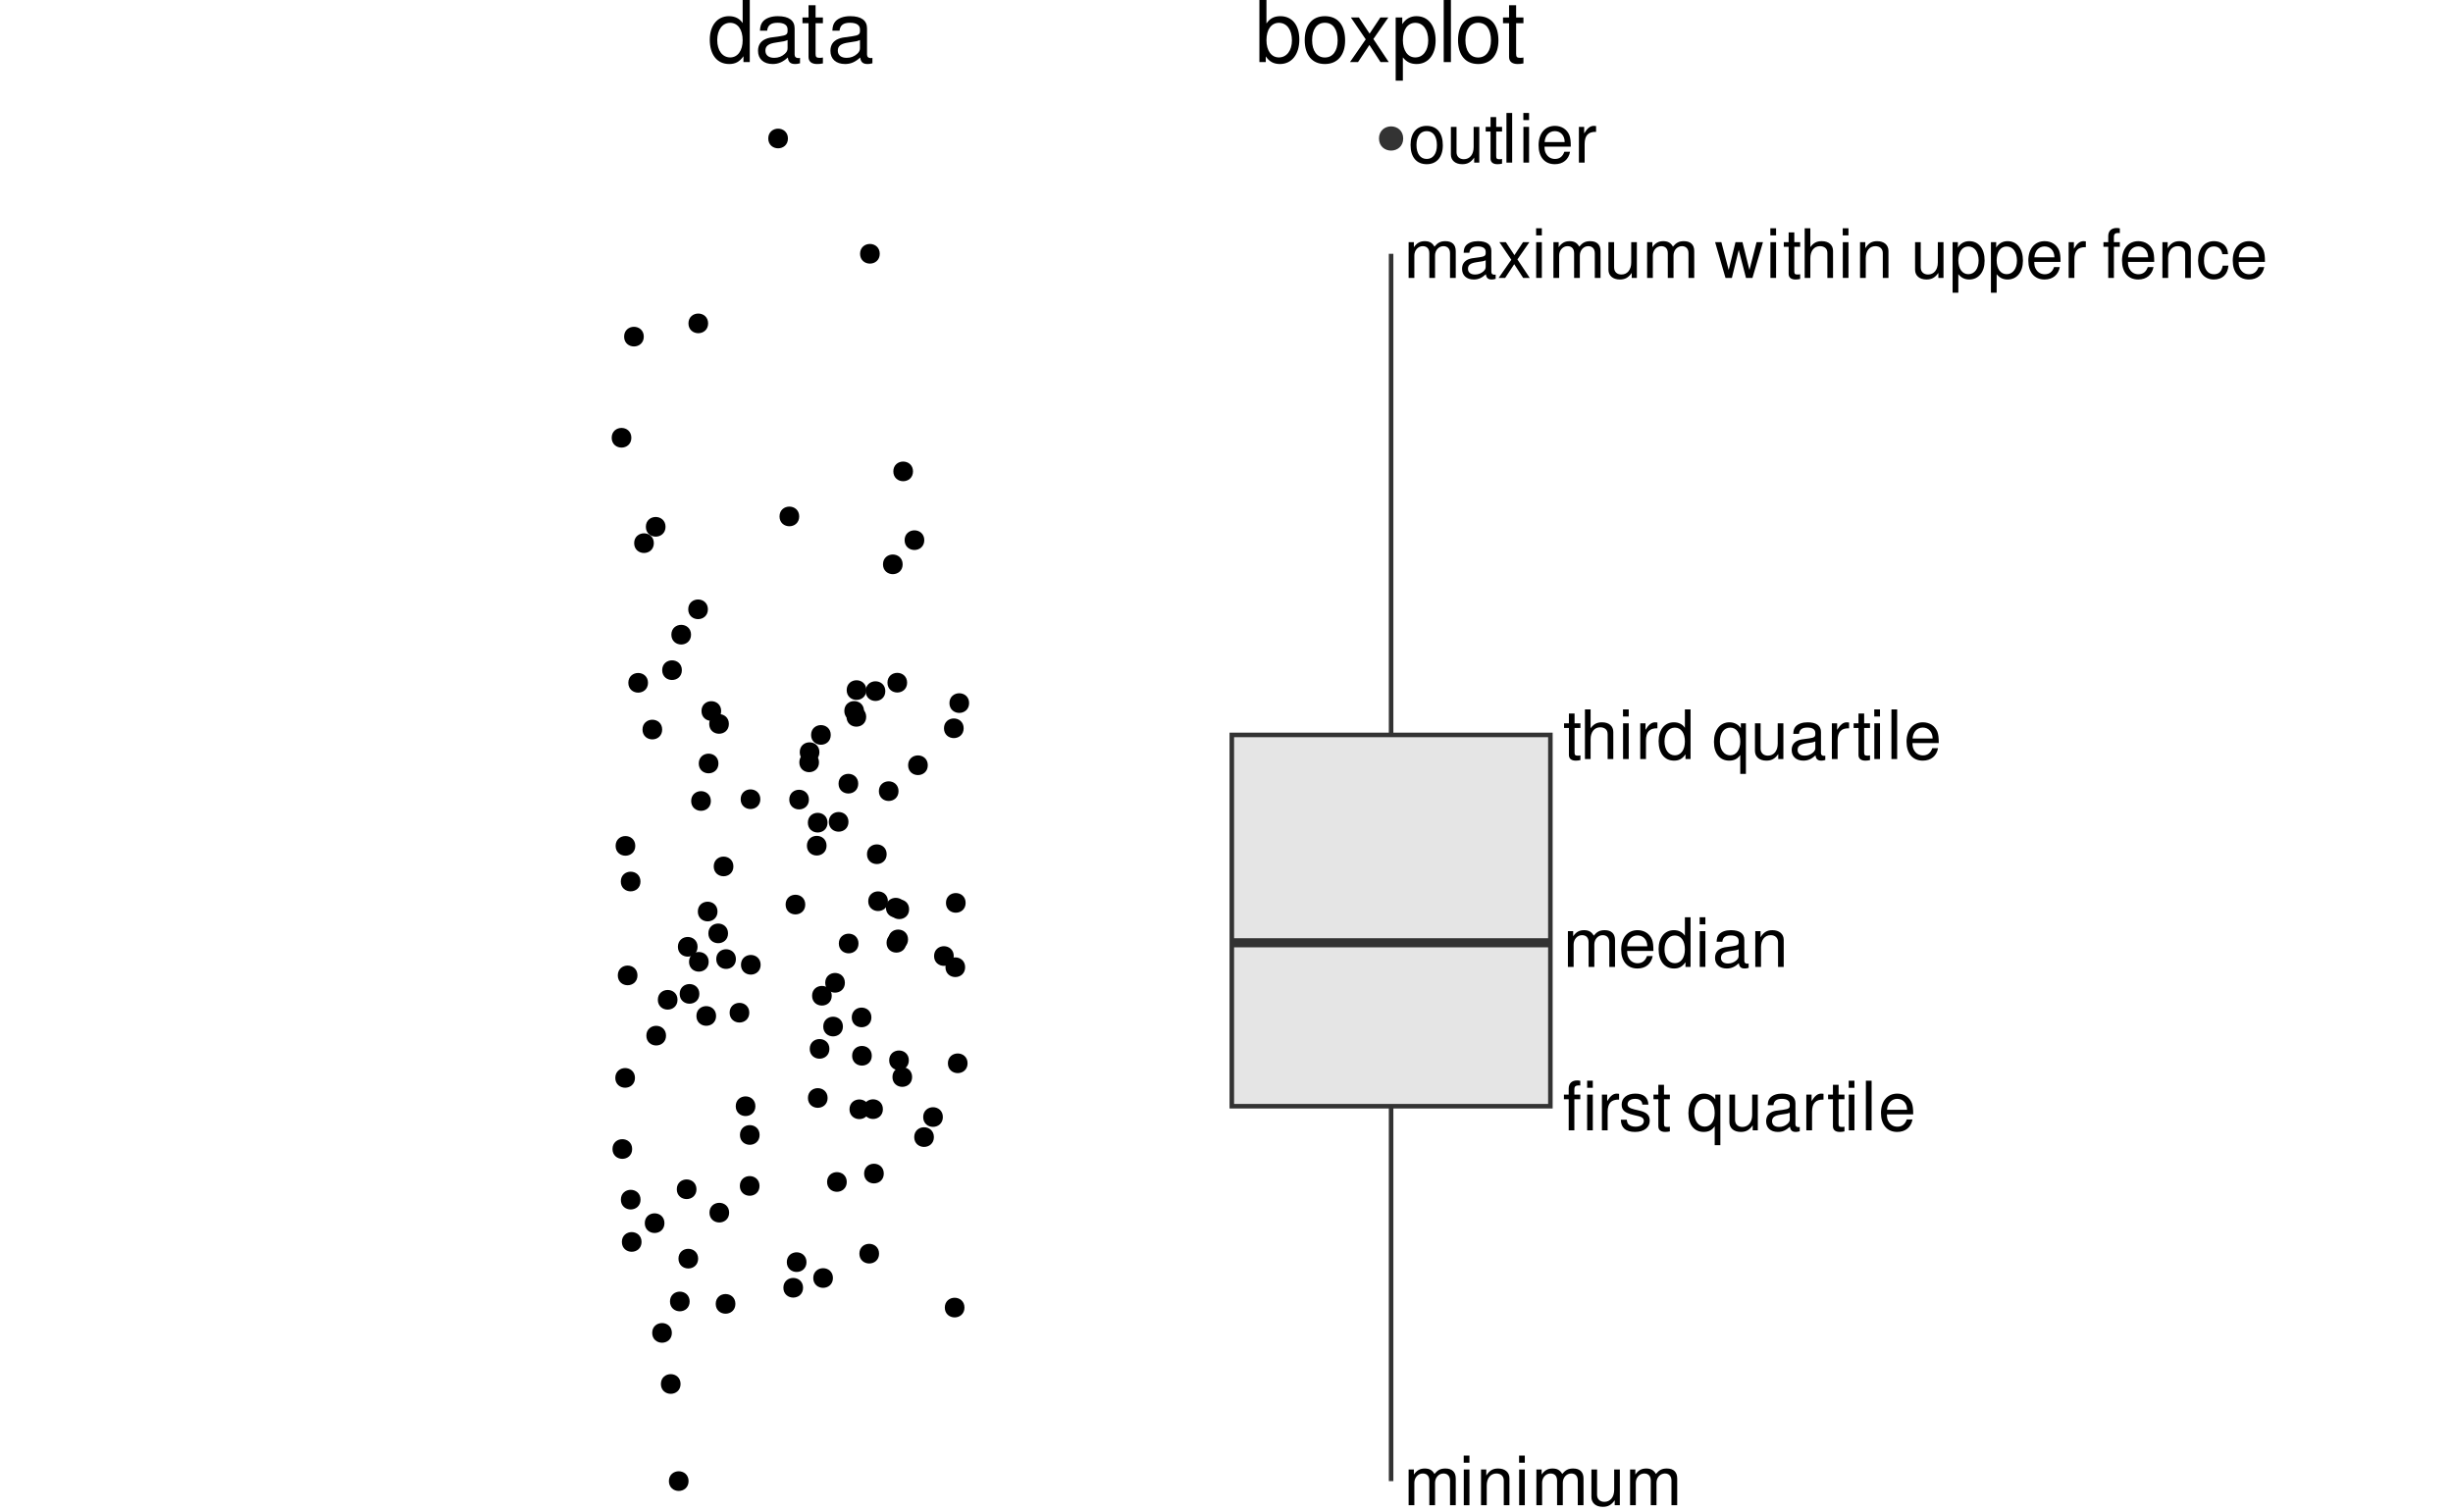 <?xml version="1.0" encoding="UTF-8"?>
<svg xmlns="http://www.w3.org/2000/svg" xmlns:xlink="http://www.w3.org/1999/xlink" width="576" height="355" viewBox="0 0 576 355">
<defs>
<g>
<g id="glyph-0-0">
<path d="M 9.906 -14.578 L 8.234 -14.578 L 8.234 -9.156 C 7.547 -10.219 6.422 -10.781 5.016 -10.781 C 2.297 -10.781 0.516 -8.594 0.516 -5.266 C 0.516 -1.719 2.234 0.453 5.078 0.453 C 6.516 0.453 7.516 -0.078 8.422 -1.375 L 8.422 0 L 9.906 0 Z M 5.297 -9.219 C 7.094 -9.219 8.234 -7.641 8.234 -5.125 C 8.234 -2.703 7.078 -1.094 5.312 -1.094 C 3.484 -1.094 2.266 -2.719 2.266 -5.156 C 2.266 -7.594 3.484 -9.219 5.297 -9.219 Z M 5.297 -9.219 "/>
</g>
<g id="glyph-0-1">
<path d="M 10.703 -0.984 C 10.516 -0.938 10.438 -0.938 10.344 -0.938 C 9.766 -0.938 9.438 -1.234 9.438 -1.766 L 9.438 -7.922 C 9.438 -9.781 8.078 -10.781 5.5 -10.781 C 3.953 -10.781 2.734 -10.344 2.016 -9.562 C 1.547 -9.016 1.344 -8.422 1.297 -7.375 L 2.984 -7.375 C 3.125 -8.656 3.875 -9.234 5.438 -9.234 C 6.953 -9.234 7.781 -8.688 7.781 -7.688 L 7.781 -7.234 C 7.766 -6.516 7.406 -6.266 6.047 -6.078 C 3.688 -5.781 3.312 -5.703 2.688 -5.438 C 1.453 -4.922 0.844 -4 0.844 -2.641 C 0.844 -0.734 2.156 0.453 4.281 0.453 C 5.594 0.453 6.656 0 7.844 -1.078 C 7.953 0 8.484 0.453 9.562 0.453 C 9.922 0.453 10.141 0.422 10.703 0.281 Z M 7.781 -3.297 C 7.781 -2.734 7.625 -2.406 7.125 -1.938 C 6.438 -1.312 5.625 -1 4.641 -1 C 3.344 -1 2.578 -1.625 2.578 -2.688 C 2.578 -3.781 3.297 -4.344 5.094 -4.594 C 6.875 -4.844 7.219 -4.922 7.781 -5.188 Z M 7.781 -3.297 "/>
</g>
<g id="glyph-0-2">
<path d="M 5.078 -10.484 L 3.359 -10.484 L 3.359 -13.359 L 1.703 -13.359 L 1.703 -10.484 L 0.281 -10.484 L 0.281 -9.125 L 1.703 -9.125 L 1.703 -1.203 C 1.703 -0.125 2.422 0.453 3.719 0.453 C 4.156 0.453 4.516 0.422 5.078 0.312 L 5.078 -1.078 C 4.844 -1.016 4.625 -1 4.281 -1 C 3.562 -1 3.359 -1.203 3.359 -1.938 L 3.359 -9.125 L 5.078 -9.125 Z M 5.078 -10.484 "/>
</g>
<g id="glyph-0-3">
<path d="M 1.078 -14.578 L 1.078 0 L 2.578 0 L 2.578 -1.344 C 3.375 -0.125 4.438 0.453 5.906 0.453 C 8.656 0.453 10.453 -1.797 10.453 -5.281 C 10.453 -8.688 8.766 -10.781 5.984 -10.781 C 4.547 -10.781 3.516 -10.234 2.734 -9.062 L 2.734 -14.578 Z M 5.656 -9.219 C 7.516 -9.219 8.719 -7.594 8.719 -5.094 C 8.719 -2.719 7.484 -1.094 5.656 -1.094 C 3.875 -1.094 2.734 -2.703 2.734 -5.156 C 2.734 -7.625 3.875 -9.219 5.656 -9.219 Z M 5.656 -9.219 "/>
</g>
<g id="glyph-0-4">
<path d="M 5.438 -10.781 C 2.484 -10.781 0.719 -8.688 0.719 -5.156 C 0.719 -1.625 2.484 0.453 5.453 0.453 C 8.422 0.453 10.203 -1.641 10.203 -5.078 C 10.203 -8.719 8.484 -10.781 5.438 -10.781 Z M 5.453 -9.234 C 7.344 -9.234 8.453 -7.703 8.453 -5.094 C 8.453 -2.625 7.297 -1.078 5.453 -1.078 C 3.594 -1.078 2.453 -2.625 2.453 -5.156 C 2.453 -7.703 3.594 -9.234 5.453 -9.234 Z M 5.453 -9.234 "/>
</g>
<g id="glyph-0-5">
<path d="M 5.844 -5.422 L 9.359 -10.484 L 7.484 -10.484 L 4.953 -6.688 L 2.438 -10.484 L 0.547 -10.484 L 4.047 -5.344 L 0.344 0 L 2.234 0 L 4.906 -4.016 L 7.516 0 L 9.453 0 Z M 5.844 -5.422 "/>
</g>
<g id="glyph-0-6">
<path d="M 1.078 4.359 L 2.766 4.359 L 2.766 -1.094 C 3.641 -0.016 4.625 0.453 5.984 0.453 C 8.703 0.453 10.453 -1.719 10.453 -5.062 C 10.453 -8.578 8.734 -10.781 5.953 -10.781 C 4.547 -10.781 3.406 -10.141 2.625 -8.906 L 2.625 -10.484 L 1.078 -10.484 Z M 5.688 -9.219 C 7.516 -9.219 8.719 -7.594 8.719 -5.094 C 8.719 -2.719 7.5 -1.094 5.688 -1.094 C 3.906 -1.094 2.766 -2.703 2.766 -5.156 C 2.766 -7.625 3.906 -9.219 5.688 -9.219 Z M 5.688 -9.219 "/>
</g>
<g id="glyph-0-7">
<path d="M 3.047 -14.578 L 1.359 -14.578 L 1.359 0 L 3.047 0 Z M 3.047 -14.578 "/>
</g>
<g id="glyph-1-0">
<path d="M 1.125 -8.391 L 1.125 0 L 2.469 0 L 2.469 -5.266 C 2.469 -6.484 3.344 -7.453 4.438 -7.453 C 5.422 -7.453 5.984 -6.844 5.984 -5.781 L 5.984 0 L 7.328 0 L 7.328 -5.266 C 7.328 -6.484 8.203 -7.453 9.297 -7.453 C 10.266 -7.453 10.844 -6.828 10.844 -5.781 L 10.844 0 L 12.188 0 L 12.188 -6.281 C 12.188 -7.797 11.328 -8.625 9.766 -8.625 C 8.641 -8.625 7.969 -8.281 7.188 -7.344 C 6.688 -8.234 6.016 -8.625 4.922 -8.625 C 3.812 -8.625 3.062 -8.203 2.359 -7.203 L 2.359 -8.391 Z M 1.125 -8.391 "/>
</g>
<g id="glyph-1-1">
<path d="M 2.406 -8.391 L 1.078 -8.391 L 1.078 0 L 2.406 0 Z M 2.406 -11.656 L 1.062 -11.656 L 1.062 -9.984 L 2.406 -9.984 Z M 2.406 -11.656 "/>
</g>
<g id="glyph-1-2">
<path d="M 1.125 -8.391 L 1.125 0 L 2.469 0 L 2.469 -4.625 C 2.469 -6.344 3.359 -7.453 4.734 -7.453 C 5.797 -7.453 6.469 -6.812 6.469 -5.812 L 6.469 0 L 7.797 0 L 7.797 -6.344 C 7.797 -7.734 6.75 -8.625 5.141 -8.625 C 3.891 -8.625 3.094 -8.141 2.359 -6.969 L 2.359 -8.391 Z M 1.125 -8.391 "/>
</g>
<g id="glyph-1-3">
<path d="M 7.719 0 L 7.719 -8.391 L 6.391 -8.391 L 6.391 -3.625 C 6.391 -1.922 5.484 -0.797 4.094 -0.797 C 3.047 -0.797 2.375 -1.438 2.375 -2.453 L 2.375 -8.391 L 1.047 -8.391 L 1.047 -1.922 C 1.047 -0.531 2.078 0.375 3.719 0.375 C 4.938 0.375 5.734 -0.062 6.516 -1.172 L 6.516 0 Z M 7.719 0 "/>
</g>
<g id="glyph-1-4">
<path d="M 4.031 -8.391 L 2.641 -8.391 L 2.641 -9.703 C 2.641 -10.25 2.938 -10.547 3.562 -10.547 C 3.688 -10.547 3.734 -10.547 4.031 -10.531 L 4.031 -11.625 C 3.734 -11.703 3.547 -11.719 3.281 -11.719 C 2.047 -11.719 1.312 -11.016 1.312 -9.812 L 1.312 -8.391 L 0.188 -8.391 L 0.188 -7.297 L 1.312 -7.297 L 1.312 0 L 2.641 0 L 2.641 -7.297 L 4.031 -7.297 Z M 6.969 -8.391 L 5.641 -8.391 L 5.641 0 L 6.969 0 Z M 6.969 -11.656 L 5.641 -11.656 L 5.641 -9.984 L 6.969 -9.984 Z M 6.969 -11.656 "/>
</g>
<g id="glyph-1-5">
<path d="M 1.109 -8.391 L 1.109 0 L 2.453 0 L 2.453 -4.359 C 2.469 -6.375 3.297 -7.266 5.141 -7.219 L 5.141 -8.578 C 4.906 -8.609 4.781 -8.625 4.625 -8.625 C 3.766 -8.625 3.109 -8.109 2.344 -6.859 L 2.344 -8.391 Z M 1.109 -8.391 "/>
</g>
<g id="glyph-1-6">
<path d="M 7.016 -6.047 C 6.984 -7.703 5.906 -8.625 3.969 -8.625 C 2.016 -8.625 0.75 -7.609 0.75 -6.062 C 0.75 -4.75 1.422 -4.125 3.406 -3.641 L 4.656 -3.344 C 5.578 -3.125 5.953 -2.781 5.953 -2.188 C 5.953 -1.391 5.172 -0.859 4 -0.859 C 3.281 -0.859 2.672 -1.078 2.344 -1.422 C 2.125 -1.656 2.031 -1.906 1.953 -2.5 L 0.547 -2.5 C 0.609 -0.562 1.703 0.375 3.891 0.375 C 6 0.375 7.344 -0.672 7.344 -2.281 C 7.344 -3.531 6.641 -4.219 4.969 -4.625 L 3.703 -4.922 C 2.609 -5.188 2.141 -5.531 2.141 -6.125 C 2.141 -6.906 2.828 -7.391 3.922 -7.391 C 4.984 -7.391 5.562 -6.922 5.594 -6.047 Z M 7.016 -6.047 "/>
</g>
<g id="glyph-1-7">
<path d="M 4.062 -8.391 L 2.688 -8.391 L 2.688 -10.688 L 1.359 -10.688 L 1.359 -8.391 L 0.219 -8.391 L 0.219 -7.297 L 1.359 -7.297 L 1.359 -0.953 C 1.359 -0.094 1.938 0.375 2.969 0.375 C 3.328 0.375 3.609 0.344 4.062 0.25 L 4.062 -0.859 C 3.875 -0.812 3.703 -0.797 3.422 -0.797 C 2.844 -0.797 2.688 -0.953 2.688 -1.547 L 2.688 -7.297 L 4.062 -7.297 Z M 4.062 -8.391 "/>
</g>
<g id="glyph-1-8">
</g>
<g id="glyph-1-9">
<path d="M 7.922 3.484 L 7.922 -8.391 L 6.734 -8.391 L 6.734 -7.266 C 6.109 -8.141 5.172 -8.625 4.062 -8.625 C 1.859 -8.625 0.422 -6.812 0.422 -4.031 C 0.422 -1.312 1.781 0.375 4 0.375 C 5.172 0.375 5.969 -0.047 6.594 -0.953 L 6.594 3.484 Z M 4.25 -7.375 C 5.688 -7.375 6.594 -6.109 6.594 -4.078 C 6.594 -2.156 5.656 -0.875 4.25 -0.875 C 2.781 -0.875 1.812 -2.172 1.812 -4.125 C 1.812 -6.078 2.781 -7.375 4.25 -7.375 Z M 4.25 -7.375 "/>
</g>
<g id="glyph-1-10">
<path d="M 8.562 -0.781 C 8.422 -0.75 8.359 -0.75 8.266 -0.75 C 7.812 -0.75 7.547 -0.984 7.547 -1.406 L 7.547 -6.344 C 7.547 -7.828 6.469 -8.625 4.406 -8.625 C 3.172 -8.625 2.188 -8.266 1.609 -7.641 C 1.234 -7.219 1.078 -6.734 1.047 -5.906 L 2.391 -5.906 C 2.5 -6.922 3.109 -7.391 4.359 -7.391 C 5.562 -7.391 6.219 -6.938 6.219 -6.141 L 6.219 -5.797 C 6.203 -5.219 5.922 -5.016 4.828 -4.859 C 2.938 -4.625 2.656 -4.562 2.141 -4.359 C 1.172 -3.938 0.672 -3.203 0.672 -2.109 C 0.672 -0.594 1.734 0.375 3.422 0.375 C 4.484 0.375 5.328 0 6.266 -0.859 C 6.375 0 6.781 0.375 7.641 0.375 C 7.938 0.375 8.109 0.344 8.562 0.219 Z M 6.219 -2.641 C 6.219 -2.188 6.094 -1.922 5.703 -1.547 C 5.156 -1.062 4.5 -0.797 3.719 -0.797 C 2.672 -0.797 2.062 -1.297 2.062 -2.141 C 2.062 -3.031 2.641 -3.469 4.078 -3.688 C 5.5 -3.875 5.781 -3.938 6.219 -4.141 Z M 6.219 -2.641 "/>
</g>
<g id="glyph-1-11">
<path d="M 2.438 -11.656 L 1.094 -11.656 L 1.094 0 L 2.438 0 Z M 2.438 -11.656 "/>
</g>
<g id="glyph-1-12">
<path d="M 8.203 -3.75 C 8.203 -5.031 8.109 -5.797 7.875 -6.422 C 7.328 -7.797 6.047 -8.625 4.484 -8.625 C 2.141 -8.625 0.641 -6.844 0.641 -4.078 C 0.641 -1.312 2.078 0.375 4.453 0.375 C 6.375 0.375 7.703 -0.719 8.031 -2.547 L 6.688 -2.547 C 6.312 -1.438 5.562 -0.859 4.5 -0.859 C 3.641 -0.859 2.922 -1.25 2.484 -1.953 C 2.156 -2.438 2.047 -2.906 2.031 -3.75 Z M 2.062 -4.828 C 2.172 -6.391 3.125 -7.391 4.469 -7.391 C 5.828 -7.391 6.766 -6.344 6.766 -4.828 Z M 2.062 -4.828 "/>
</g>
<g id="glyph-1-13">
<path d="M 7.922 -11.656 L 6.594 -11.656 L 6.594 -7.328 C 6.031 -8.172 5.141 -8.625 4.016 -8.625 C 1.844 -8.625 0.422 -6.875 0.422 -4.203 C 0.422 -1.375 1.797 0.375 4.062 0.375 C 5.219 0.375 6.016 -0.062 6.734 -1.109 L 6.734 0 L 7.922 0 Z M 4.234 -7.375 C 5.688 -7.375 6.594 -6.109 6.594 -4.094 C 6.594 -2.156 5.656 -0.875 4.25 -0.875 C 2.781 -0.875 1.812 -2.172 1.812 -4.125 C 1.812 -6.078 2.781 -7.375 4.234 -7.375 Z M 4.234 -7.375 "/>
</g>
<g id="glyph-1-14">
<path d="M 1.125 -11.656 L 1.125 0 L 2.453 0 L 2.453 -4.625 C 2.453 -6.344 3.344 -7.453 4.719 -7.453 C 5.172 -7.453 5.578 -7.328 5.906 -7.094 C 6.281 -6.797 6.453 -6.406 6.453 -5.812 L 6.453 0 L 7.781 0 L 7.781 -6.344 C 7.781 -7.75 6.766 -8.625 5.141 -8.625 C 3.953 -8.625 3.234 -8.25 2.453 -7.234 L 2.453 -11.656 Z M 1.125 -11.656 "/>
</g>
<g id="glyph-1-15">
<path d="M 4.672 -4.344 L 7.484 -8.391 L 5.984 -8.391 L 3.969 -5.344 L 1.953 -8.391 L 0.438 -8.391 L 3.234 -4.266 L 0.266 0 L 1.797 0 L 3.922 -3.219 L 6.016 0 L 7.562 0 Z M 4.672 -4.344 "/>
</g>
<g id="glyph-1-16">
<path d="M 8.859 0 L 11.328 -8.391 L 9.828 -8.391 L 8.156 -1.859 L 6.516 -8.391 L 4.875 -8.391 L 3.281 -1.859 L 1.562 -8.391 L 0.094 -8.391 L 2.531 0 L 4.031 0 L 5.641 -6.578 L 7.344 0 Z M 8.859 0 "/>
</g>
<g id="glyph-1-17">
<path d="M 0.859 3.484 L 2.203 3.484 L 2.203 -0.875 C 2.906 -0.016 3.703 0.375 4.781 0.375 C 6.953 0.375 8.375 -1.375 8.375 -4.047 C 8.375 -6.859 6.984 -8.625 4.766 -8.625 C 3.625 -8.625 2.719 -8.109 2.094 -7.125 L 2.094 -8.391 L 0.859 -8.391 Z M 4.547 -7.375 C 6.016 -7.375 6.969 -6.078 6.969 -4.078 C 6.969 -2.172 6 -0.875 4.547 -0.875 C 3.125 -0.875 2.203 -2.156 2.203 -4.125 C 2.203 -6.094 3.125 -7.375 4.547 -7.375 Z M 4.547 -7.375 "/>
</g>
<g id="glyph-1-18">
<path d="M 4.125 -8.391 L 2.734 -8.391 L 2.734 -9.703 C 2.734 -10.25 3.047 -10.547 3.656 -10.547 C 3.781 -10.547 3.828 -10.547 4.125 -10.531 L 4.125 -11.625 C 3.828 -11.703 3.641 -11.719 3.375 -11.719 C 2.141 -11.719 1.406 -11.016 1.406 -9.812 L 1.406 -8.391 L 0.281 -8.391 L 0.281 -7.297 L 1.406 -7.297 L 1.406 0 L 2.734 0 L 2.734 -7.297 L 4.125 -7.297 Z M 4.125 -8.391 "/>
</g>
<g id="glyph-1-19">
<path d="M 7.531 -5.562 C 7.469 -6.391 7.297 -6.906 6.969 -7.375 C 6.406 -8.156 5.391 -8.625 4.219 -8.625 C 1.953 -8.625 0.5 -6.828 0.5 -4.047 C 0.5 -1.344 1.938 0.375 4.203 0.375 C 6.203 0.375 7.469 -0.828 7.625 -2.875 L 6.281 -2.875 C 6.062 -1.531 5.375 -0.859 4.234 -0.859 C 2.766 -0.859 1.891 -2.062 1.891 -4.047 C 1.891 -6.141 2.75 -7.391 4.203 -7.391 C 5.328 -7.391 6.031 -6.734 6.188 -5.562 Z M 7.531 -5.562 "/>
</g>
<g id="glyph-1-20">
<path d="M 4.359 -8.625 C 1.984 -8.625 0.578 -6.938 0.578 -4.125 C 0.578 -1.297 1.984 0.375 4.375 0.375 C 6.734 0.375 8.156 -1.312 8.156 -4.062 C 8.156 -6.969 6.781 -8.625 4.359 -8.625 Z M 4.375 -7.391 C 5.875 -7.391 6.766 -6.156 6.766 -4.078 C 6.766 -2.094 5.844 -0.859 4.375 -0.859 C 2.875 -0.859 1.969 -2.094 1.969 -4.125 C 1.969 -6.156 2.875 -7.391 4.375 -7.391 Z M 4.375 -7.391 "/>
</g>
</g>
</defs>
<rect x="-57.6" y="-35.5" width="691.2" height="426" fill="rgb(100%, 100%, 100%)" fill-opacity="1"/>
<path fill-rule="nonzero" fill="rgb(0%, 0%, 0%)" fill-opacity="1" stroke-width="0.709" stroke-linecap="round" stroke-linejoin="round" stroke="rgb(0%, 0%, 0%)" stroke-opacity="1" stroke-miterlimit="10" d="M 147.898 102.797 C 147.898 105.402 143.988 105.402 143.988 102.797 C 143.988 100.188 147.898 100.188 147.898 102.797 "/>
<path fill-rule="nonzero" fill="rgb(0%, 0%, 0%)" fill-opacity="1" stroke-width="0.709" stroke-linecap="round" stroke-linejoin="round" stroke="rgb(0%, 0%, 0%)" stroke-opacity="1" stroke-miterlimit="10" d="M 206.062 294.383 C 206.062 296.992 202.152 296.992 202.152 294.383 C 202.152 291.777 206.062 291.777 206.062 294.383 "/>
<path fill-rule="nonzero" fill="rgb(0%, 0%, 0%)" fill-opacity="1" stroke-width="0.709" stroke-linecap="round" stroke-linejoin="round" stroke="rgb(0%, 0%, 0%)" stroke-opacity="1" stroke-miterlimit="10" d="M 156.039 243.188 C 156.039 245.793 152.129 245.793 152.129 243.188 C 152.129 240.582 156.039 240.582 156.039 243.188 "/>
<path fill-rule="nonzero" fill="rgb(0%, 0%, 0%)" fill-opacity="1" stroke-width="0.709" stroke-linecap="round" stroke-linejoin="round" stroke="rgb(0%, 0%, 0%)" stroke-opacity="1" stroke-miterlimit="10" d="M 213.824 252.906 C 213.824 255.512 209.914 255.512 209.914 252.906 C 209.914 250.297 213.824 250.297 213.824 252.906 "/>
<path fill-rule="nonzero" fill="rgb(0%, 0%, 0%)" fill-opacity="1" stroke-width="0.709" stroke-linecap="round" stroke-linejoin="round" stroke="rgb(0%, 0%, 0%)" stroke-opacity="1" stroke-miterlimit="10" d="M 166.562 188.09 C 166.562 190.695 162.652 190.695 162.652 188.09 C 162.652 185.484 166.562 185.484 166.562 188.09 "/>
<path fill-rule="nonzero" fill="rgb(0%, 0%, 0%)" fill-opacity="1" stroke-width="0.709" stroke-linecap="round" stroke-linejoin="round" stroke="rgb(0%, 0%, 0%)" stroke-opacity="1" stroke-miterlimit="10" d="M 161.332 347.793 C 161.332 350.398 157.422 350.398 157.422 347.793 C 157.422 345.188 161.332 345.188 161.332 347.793 "/>
<path fill-rule="nonzero" fill="rgb(0%, 0%, 0%)" fill-opacity="1" stroke-width="0.709" stroke-linecap="round" stroke-linejoin="round" stroke="rgb(0%, 0%, 0%)" stroke-opacity="1" stroke-miterlimit="10" d="M 210.633 185.777 C 210.633 188.383 206.727 188.383 206.727 185.777 C 206.727 183.172 210.633 183.172 210.633 185.777 "/>
<path fill-rule="nonzero" fill="rgb(0%, 0%, 0%)" fill-opacity="1" stroke-width="0.709" stroke-linecap="round" stroke-linejoin="round" stroke="rgb(0%, 0%, 0%)" stroke-opacity="1" stroke-miterlimit="10" d="M 151.805 160.336 C 151.805 162.941 147.895 162.941 147.895 160.336 C 147.895 157.73 151.805 157.73 151.805 160.336 "/>
<path fill-rule="nonzero" fill="rgb(0%, 0%, 0%)" fill-opacity="1" stroke-width="0.709" stroke-linecap="round" stroke-linejoin="round" stroke="rgb(0%, 0%, 0%)" stroke-opacity="1" stroke-miterlimit="10" d="M 170.859 284.754 C 170.859 287.359 166.949 287.359 166.949 284.754 C 166.949 282.148 170.859 282.148 170.859 284.754 "/>
<path fill-rule="nonzero" fill="rgb(0%, 0%, 0%)" fill-opacity="1" stroke-width="0.709" stroke-linecap="round" stroke-linejoin="round" stroke="rgb(0%, 0%, 0%)" stroke-opacity="1" stroke-miterlimit="10" d="M 207.172 275.578 C 207.172 278.184 203.262 278.184 203.262 275.578 C 203.262 272.969 207.172 272.969 207.172 275.578 "/>
<path fill-rule="nonzero" fill="rgb(0%, 0%, 0%)" fill-opacity="1" stroke-width="0.709" stroke-linecap="round" stroke-linejoin="round" stroke="rgb(0%, 0%, 0%)" stroke-opacity="1" stroke-miterlimit="10" d="M 194.953 233.82 C 194.953 236.426 191.043 236.426 191.043 233.82 C 191.043 231.215 194.953 231.215 194.953 233.82 "/>
<path fill-rule="nonzero" fill="rgb(0%, 0%, 0%)" fill-opacity="1" stroke-width="0.709" stroke-linecap="round" stroke-linejoin="round" stroke="rgb(0%, 0%, 0%)" stroke-opacity="1" stroke-miterlimit="10" d="M 198.039 230.781 C 198.039 233.387 194.129 233.387 194.129 230.781 C 194.129 228.172 198.039 228.172 198.039 230.781 "/>
<path fill-rule="nonzero" fill="rgb(0%, 0%, 0%)" fill-opacity="1" stroke-width="0.709" stroke-linecap="round" stroke-linejoin="round" stroke="rgb(0%, 0%, 0%)" stroke-opacity="1" stroke-miterlimit="10" d="M 194.719 172.574 C 194.719 175.18 190.809 175.18 190.809 172.574 C 190.809 169.969 194.719 169.969 194.719 172.574 "/>
<path fill-rule="nonzero" fill="rgb(0%, 0%, 0%)" fill-opacity="1" stroke-width="0.709" stroke-linecap="round" stroke-linejoin="round" stroke="rgb(0%, 0%, 0%)" stroke-opacity="1" stroke-miterlimit="10" d="M 148.086 269.809 C 148.086 272.418 144.176 272.418 144.176 269.809 C 144.176 267.203 148.086 267.203 148.086 269.809 "/>
<path fill-rule="nonzero" fill="rgb(0%, 0%, 0%)" fill-opacity="1" stroke-width="0.709" stroke-linecap="round" stroke-linejoin="round" stroke="rgb(0%, 0%, 0%)" stroke-opacity="1" stroke-miterlimit="10" d="M 225.926 171.016 C 225.926 173.621 222.016 173.621 222.016 171.016 C 222.016 168.41 225.926 168.41 225.926 171.016 "/>
<path fill-rule="nonzero" fill="rgb(0%, 0%, 0%)" fill-opacity="1" stroke-width="0.709" stroke-linecap="round" stroke-linejoin="round" stroke="rgb(0%, 0%, 0%)" stroke-opacity="1" stroke-miterlimit="10" d="M 163.863 233.383 C 163.863 235.988 159.953 235.988 159.953 233.383 C 159.953 230.777 163.863 230.777 163.863 233.383 "/>
<path fill-rule="nonzero" fill="rgb(0%, 0%, 0%)" fill-opacity="1" stroke-width="0.709" stroke-linecap="round" stroke-linejoin="round" stroke="rgb(0%, 0%, 0%)" stroke-opacity="1" stroke-miterlimit="10" d="M 161.586 305.609 C 161.586 308.219 157.676 308.219 157.676 305.609 C 157.676 303.004 161.586 303.004 161.586 305.609 "/>
<path fill-rule="nonzero" fill="rgb(0%, 0%, 0%)" fill-opacity="1" stroke-width="0.709" stroke-linecap="round" stroke-linejoin="round" stroke="rgb(0%, 0%, 0%)" stroke-opacity="1" stroke-miterlimit="10" d="M 206.961 260.449 C 206.961 263.055 203.051 263.055 203.051 260.449 C 203.051 257.844 206.961 257.844 206.961 260.449 "/>
<path fill-rule="nonzero" fill="rgb(0%, 0%, 0%)" fill-opacity="1" stroke-width="0.709" stroke-linecap="round" stroke-linejoin="round" stroke="rgb(0%, 0%, 0%)" stroke-opacity="1" stroke-miterlimit="10" d="M 207.844 200.586 C 207.844 203.195 203.934 203.195 203.934 200.586 C 203.934 197.98 207.844 197.98 207.844 200.586 "/>
<path fill-rule="nonzero" fill="rgb(0%, 0%, 0%)" fill-opacity="1" stroke-width="0.709" stroke-linecap="round" stroke-linejoin="round" stroke="rgb(0%, 0%, 0%)" stroke-opacity="1" stroke-miterlimit="10" d="M 193.961 193.18 C 193.961 195.785 190.051 195.785 190.051 193.18 C 190.051 190.57 193.961 190.57 193.961 193.18 "/>
<path fill-rule="nonzero" fill="rgb(0%, 0%, 0%)" fill-opacity="1" stroke-width="0.709" stroke-linecap="round" stroke-linejoin="round" stroke="rgb(0%, 0%, 0%)" stroke-opacity="1" stroke-miterlimit="10" d="M 155.922 123.703 C 155.922 126.312 152.012 126.312 152.012 123.703 C 152.012 121.098 155.922 121.098 155.922 123.703 "/>
<path fill-rule="nonzero" fill="rgb(0%, 0%, 0%)" fill-opacity="1" stroke-width="0.709" stroke-linecap="round" stroke-linejoin="round" stroke="rgb(0%, 0%, 0%)" stroke-opacity="1" stroke-miterlimit="10" d="M 161.91 149.031 C 161.91 151.641 158 151.641 158 149.031 C 158 146.426 161.91 146.426 161.91 149.031 "/>
<path fill-rule="nonzero" fill="rgb(0%, 0%, 0%)" fill-opacity="1" stroke-width="0.709" stroke-linecap="round" stroke-linejoin="round" stroke="rgb(0%, 0%, 0%)" stroke-opacity="1" stroke-miterlimit="10" d="M 204.355 247.918 C 204.355 250.523 200.445 250.523 200.445 247.918 C 200.445 245.309 204.355 245.309 204.355 247.918 "/>
<path fill-rule="nonzero" fill="rgb(0%, 0%, 0%)" fill-opacity="1" stroke-width="0.709" stroke-linecap="round" stroke-linejoin="round" stroke="rgb(0%, 0%, 0%)" stroke-opacity="1" stroke-miterlimit="10" d="M 223.598 224.496 C 223.598 227.102 219.688 227.102 219.688 224.496 C 219.688 221.891 223.598 221.891 223.598 224.496 "/>
<path fill-rule="nonzero" fill="rgb(0%, 0%, 0%)" fill-opacity="1" stroke-width="0.709" stroke-linecap="round" stroke-linejoin="round" stroke="rgb(0%, 0%, 0%)" stroke-opacity="1" stroke-miterlimit="10" d="M 194.402 246.297 C 194.402 248.902 190.492 248.902 190.492 246.297 C 190.492 243.691 194.402 243.691 194.402 246.297 "/>
<path fill-rule="nonzero" fill="rgb(0%, 0%, 0%)" fill-opacity="1" stroke-width="0.709" stroke-linecap="round" stroke-linejoin="round" stroke="rgb(0%, 0%, 0%)" stroke-opacity="1" stroke-miterlimit="10" d="M 191.957 179.016 C 191.957 181.621 188.047 181.621 188.047 179.016 C 188.047 176.41 191.957 176.41 191.957 179.016 "/>
<path fill-rule="nonzero" fill="rgb(0%, 0%, 0%)" fill-opacity="1" stroke-width="0.709" stroke-linecap="round" stroke-linejoin="round" stroke="rgb(0%, 0%, 0%)" stroke-opacity="1" stroke-miterlimit="10" d="M 211.602 132.52 C 211.602 135.125 207.691 135.125 207.691 132.52 C 207.691 129.91 211.602 129.91 211.602 132.52 "/>
<path fill-rule="nonzero" fill="rgb(0%, 0%, 0%)" fill-opacity="1" stroke-width="0.709" stroke-linecap="round" stroke-linejoin="round" stroke="rgb(0%, 0%, 0%)" stroke-opacity="1" stroke-miterlimit="10" d="M 216.68 126.84 C 216.68 129.445 212.77 129.445 212.77 126.84 C 212.77 124.234 216.68 124.234 216.68 126.84 "/>
<path fill-rule="nonzero" fill="rgb(0%, 0%, 0%)" fill-opacity="1" stroke-width="0.709" stroke-linecap="round" stroke-linejoin="round" stroke="rgb(0%, 0%, 0%)" stroke-opacity="1" stroke-miterlimit="10" d="M 226.391 212.016 C 226.391 214.621 222.48 214.621 222.48 212.016 C 222.48 209.41 226.391 209.41 226.391 212.016 "/>
<path fill-rule="nonzero" fill="rgb(0%, 0%, 0%)" fill-opacity="1" stroke-width="0.709" stroke-linecap="round" stroke-linejoin="round" stroke="rgb(0%, 0%, 0%)" stroke-opacity="1" stroke-miterlimit="10" d="M 150.039 207 C 150.039 209.605 146.129 209.605 146.129 207 C 146.129 204.391 150.039 204.391 150.039 207 "/>
<path fill-rule="nonzero" fill="rgb(0%, 0%, 0%)" fill-opacity="1" stroke-width="0.709" stroke-linecap="round" stroke-linejoin="round" stroke="rgb(0%, 0%, 0%)" stroke-opacity="1" stroke-miterlimit="10" d="M 213.117 213.516 C 213.117 216.125 209.207 216.125 209.207 213.516 C 209.207 210.91 213.117 210.91 213.117 213.516 "/>
<path fill-rule="nonzero" fill="rgb(0%, 0%, 0%)" fill-opacity="1" stroke-width="0.709" stroke-linecap="round" stroke-linejoin="round" stroke="rgb(0%, 0%, 0%)" stroke-opacity="1" stroke-miterlimit="10" d="M 188.215 302.391 C 188.215 304.996 184.305 304.996 184.305 302.391 C 184.305 299.785 188.215 299.785 188.215 302.391 "/>
<path fill-rule="nonzero" fill="rgb(0%, 0%, 0%)" fill-opacity="1" stroke-width="0.709" stroke-linecap="round" stroke-linejoin="round" stroke="rgb(0%, 0%, 0%)" stroke-opacity="1" stroke-miterlimit="10" d="M 204.266 238.91 C 204.266 241.516 200.359 241.516 200.359 238.91 C 200.359 236.305 204.266 236.305 204.266 238.91 "/>
<path fill-rule="nonzero" fill="rgb(0%, 0%, 0%)" fill-opacity="1" stroke-width="0.709" stroke-linecap="round" stroke-linejoin="round" stroke="rgb(0%, 0%, 0%)" stroke-opacity="1" stroke-miterlimit="10" d="M 168.344 179.281 C 168.344 181.887 164.434 181.887 164.434 179.281 C 164.434 176.676 168.344 176.676 168.344 179.281 "/>
<path fill-rule="nonzero" fill="rgb(0%, 0%, 0%)" fill-opacity="1" stroke-width="0.709" stroke-linecap="round" stroke-linejoin="round" stroke="rgb(0%, 0%, 0%)" stroke-opacity="1" stroke-miterlimit="10" d="M 212.648 160.305 C 212.648 162.914 208.742 162.914 208.742 160.305 C 208.742 157.699 212.648 157.699 212.648 160.305 "/>
<path fill-rule="nonzero" fill="rgb(0%, 0%, 0%)" fill-opacity="1" stroke-width="0.709" stroke-linecap="round" stroke-linejoin="round" stroke="rgb(0%, 0%, 0%)" stroke-opacity="1" stroke-miterlimit="10" d="M 159.758 157.367 C 159.758 159.973 155.848 159.973 155.848 157.367 C 155.848 154.762 159.758 154.762 159.758 157.367 "/>
<path fill-rule="nonzero" fill="rgb(0%, 0%, 0%)" fill-opacity="1" stroke-width="0.709" stroke-linecap="round" stroke-linejoin="round" stroke="rgb(0%, 0%, 0%)" stroke-opacity="1" stroke-miterlimit="10" d="M 217.504 179.691 C 217.504 182.301 213.594 182.301 213.594 179.691 C 213.594 177.086 217.504 177.086 217.504 179.691 "/>
<path fill-rule="nonzero" fill="rgb(0%, 0%, 0%)" fill-opacity="1" stroke-width="0.709" stroke-linecap="round" stroke-linejoin="round" stroke="rgb(0%, 0%, 0%)" stroke-opacity="1" stroke-miterlimit="10" d="M 195.23 300.102 C 195.23 302.707 191.32 302.707 191.32 300.102 C 191.32 297.496 195.23 297.496 195.23 300.102 "/>
<path fill-rule="nonzero" fill="rgb(0%, 0%, 0%)" fill-opacity="1" stroke-width="0.709" stroke-linecap="round" stroke-linejoin="round" stroke="rgb(0%, 0%, 0%)" stroke-opacity="1" stroke-miterlimit="10" d="M 198.879 192.988 C 198.879 195.594 194.969 195.594 194.969 192.988 C 194.969 190.379 198.879 190.379 198.879 192.988 "/>
<path fill-rule="nonzero" fill="rgb(0%, 0%, 0%)" fill-opacity="1" stroke-width="0.709" stroke-linecap="round" stroke-linejoin="round" stroke="rgb(0%, 0%, 0%)" stroke-opacity="1" stroke-miterlimit="10" d="M 213.055 248.984 C 213.055 251.594 209.145 251.594 209.145 248.984 C 209.145 246.379 213.055 246.379 213.055 248.984 "/>
<path fill-rule="nonzero" fill="rgb(0%, 0%, 0%)" fill-opacity="1" stroke-width="0.709" stroke-linecap="round" stroke-linejoin="round" stroke="rgb(0%, 0%, 0%)" stroke-opacity="1" stroke-miterlimit="10" d="M 149.332 229.043 C 149.332 231.648 145.422 231.648 145.422 229.043 C 145.422 226.434 149.332 226.434 149.332 229.043 "/>
<path fill-rule="nonzero" fill="rgb(0%, 0%, 0%)" fill-opacity="1" stroke-width="0.709" stroke-linecap="round" stroke-linejoin="round" stroke="rgb(0%, 0%, 0%)" stroke-opacity="1" stroke-miterlimit="10" d="M 178.012 266.512 C 178.012 269.117 174.105 269.117 174.105 266.512 C 174.105 263.902 178.012 263.902 178.012 266.512 "/>
<path fill-rule="nonzero" fill="rgb(0%, 0%, 0%)" fill-opacity="1" stroke-width="0.709" stroke-linecap="round" stroke-linejoin="round" stroke="rgb(0%, 0%, 0%)" stroke-opacity="1" stroke-miterlimit="10" d="M 203.738 260.48 C 203.738 263.086 199.828 263.086 199.828 260.48 C 199.828 257.875 203.738 257.875 203.738 260.48 "/>
<path fill-rule="nonzero" fill="rgb(0%, 0%, 0%)" fill-opacity="1" stroke-width="0.709" stroke-linecap="round" stroke-linejoin="round" stroke="rgb(0%, 0%, 0%)" stroke-opacity="1" stroke-miterlimit="10" d="M 207.531 162.293 C 207.531 164.898 203.625 164.898 203.625 162.293 C 203.625 159.684 207.531 159.684 207.531 162.293 "/>
<path fill-rule="nonzero" fill="rgb(0%, 0%, 0%)" fill-opacity="1" stroke-width="0.709" stroke-linecap="round" stroke-linejoin="round" stroke="rgb(0%, 0%, 0%)" stroke-opacity="1" stroke-miterlimit="10" d="M 153.176 127.543 C 153.176 130.148 149.266 130.148 149.266 127.543 C 149.266 124.938 153.176 124.938 153.176 127.543 "/>
<path fill-rule="nonzero" fill="rgb(0%, 0%, 0%)" fill-opacity="1" stroke-width="0.709" stroke-linecap="round" stroke-linejoin="round" stroke="rgb(0%, 0%, 0%)" stroke-opacity="1" stroke-miterlimit="10" d="M 168.125 214.047 C 168.125 216.652 164.215 216.652 164.215 214.047 C 164.215 211.438 168.125 211.438 168.125 214.047 "/>
<path fill-rule="nonzero" fill="rgb(0%, 0%, 0%)" fill-opacity="1" stroke-width="0.709" stroke-linecap="round" stroke-linejoin="round" stroke="rgb(0%, 0%, 0%)" stroke-opacity="1" stroke-miterlimit="10" d="M 212.867 220.59 C 212.867 223.195 208.957 223.195 208.957 220.59 C 208.957 217.98 212.867 217.98 212.867 220.59 "/>
<path fill-rule="nonzero" fill="rgb(0%, 0%, 0%)" fill-opacity="1" stroke-width="0.709" stroke-linecap="round" stroke-linejoin="round" stroke="rgb(0%, 0%, 0%)" stroke-opacity="1" stroke-miterlimit="10" d="M 172.328 306.176 C 172.328 308.781 168.418 308.781 168.418 306.176 C 168.418 303.566 172.328 303.566 172.328 306.176 "/>
<path fill-rule="nonzero" fill="rgb(0%, 0%, 0%)" fill-opacity="1" stroke-width="0.709" stroke-linecap="round" stroke-linejoin="round" stroke="rgb(0%, 0%, 0%)" stroke-opacity="1" stroke-miterlimit="10" d="M 188.734 212.41 C 188.734 215.016 184.828 215.016 184.828 212.41 C 184.828 209.805 188.734 209.805 188.734 212.41 "/>
<path fill-rule="nonzero" fill="rgb(0%, 0%, 0%)" fill-opacity="1" stroke-width="0.709" stroke-linecap="round" stroke-linejoin="round" stroke="rgb(0%, 0%, 0%)" stroke-opacity="1" stroke-miterlimit="10" d="M 187.309 121.27 C 187.309 123.875 183.398 123.875 183.398 121.27 C 183.398 118.66 187.309 118.66 187.309 121.27 "/>
<path fill-rule="nonzero" fill="rgb(0%, 0%, 0%)" fill-opacity="1" stroke-width="0.709" stroke-linecap="round" stroke-linejoin="round" stroke="rgb(0%, 0%, 0%)" stroke-opacity="1" stroke-miterlimit="10" d="M 189.59 187.758 C 189.59 190.363 185.684 190.363 185.684 187.758 C 185.684 185.152 189.59 185.152 189.59 187.758 "/>
<path fill-rule="nonzero" fill="rgb(0%, 0%, 0%)" fill-opacity="1" stroke-width="0.709" stroke-linecap="round" stroke-linejoin="round" stroke="rgb(0%, 0%, 0%)" stroke-opacity="1" stroke-miterlimit="10" d="M 208.137 211.625 C 208.137 214.23 204.227 214.23 204.227 211.625 C 204.227 209.02 208.137 209.02 208.137 211.625 "/>
<path fill-rule="nonzero" fill="rgb(0%, 0%, 0%)" fill-opacity="1" stroke-width="0.709" stroke-linecap="round" stroke-linejoin="round" stroke="rgb(0%, 0%, 0%)" stroke-opacity="1" stroke-miterlimit="10" d="M 170.797 169.992 C 170.797 172.598 166.887 172.598 166.887 169.992 C 166.887 167.387 170.797 167.387 170.797 169.992 "/>
<path fill-rule="nonzero" fill="rgb(0%, 0%, 0%)" fill-opacity="1" stroke-width="0.709" stroke-linecap="round" stroke-linejoin="round" stroke="rgb(0%, 0%, 0%)" stroke-opacity="1" stroke-miterlimit="10" d="M 177.992 278.48 C 177.992 281.086 174.082 281.086 174.082 278.48 C 174.082 275.871 177.992 275.871 177.992 278.48 "/>
<path fill-rule="nonzero" fill="rgb(0%, 0%, 0%)" fill-opacity="1" stroke-width="0.709" stroke-linecap="round" stroke-linejoin="round" stroke="rgb(0%, 0%, 0%)" stroke-opacity="1" stroke-miterlimit="10" d="M 193.734 198.582 C 193.734 201.188 189.828 201.188 189.828 198.582 C 189.828 195.977 193.734 195.977 193.734 198.582 "/>
<path fill-rule="nonzero" fill="rgb(0%, 0%, 0%)" fill-opacity="1" stroke-width="0.709" stroke-linecap="round" stroke-linejoin="round" stroke="rgb(0%, 0%, 0%)" stroke-opacity="1" stroke-miterlimit="10" d="M 167.793 238.566 C 167.793 241.172 163.883 241.172 163.883 238.566 C 163.883 235.961 167.793 235.961 167.793 238.566 "/>
<path fill-rule="nonzero" fill="rgb(0%, 0%, 0%)" fill-opacity="1" stroke-width="0.709" stroke-linecap="round" stroke-linejoin="round" stroke="rgb(0%, 0%, 0%)" stroke-opacity="1" stroke-miterlimit="10" d="M 172.449 225.211 C 172.449 227.816 168.539 227.816 168.539 225.211 C 168.539 222.605 172.449 222.605 172.449 225.211 "/>
<path fill-rule="nonzero" fill="rgb(0%, 0%, 0%)" fill-opacity="1" stroke-width="0.709" stroke-linecap="round" stroke-linejoin="round" stroke="rgb(0%, 0%, 0%)" stroke-opacity="1" stroke-miterlimit="10" d="M 159.453 324.988 C 159.453 327.594 155.543 327.594 155.543 324.988 C 155.543 322.379 159.453 322.379 159.453 324.988 "/>
<path fill-rule="nonzero" fill="rgb(0%, 0%, 0%)" fill-opacity="1" stroke-width="0.709" stroke-linecap="round" stroke-linejoin="round" stroke="rgb(0%, 0%, 0%)" stroke-opacity="1" stroke-miterlimit="10" d="M 157.41 312.988 C 157.41 315.594 153.5 315.594 153.5 312.988 C 153.5 310.383 157.41 310.383 157.41 312.988 "/>
<path fill-rule="nonzero" fill="rgb(0%, 0%, 0%)" fill-opacity="1" stroke-width="0.709" stroke-linecap="round" stroke-linejoin="round" stroke="rgb(0%, 0%, 0%)" stroke-opacity="1" stroke-miterlimit="10" d="M 155.133 171.312 C 155.133 173.922 151.223 173.922 151.223 171.312 C 151.223 168.707 155.133 168.707 155.133 171.312 "/>
<path fill-rule="nonzero" fill="rgb(0%, 0%, 0%)" fill-opacity="1" stroke-width="0.709" stroke-linecap="round" stroke-linejoin="round" stroke="rgb(0%, 0%, 0%)" stroke-opacity="1" stroke-miterlimit="10" d="M 175.59 237.801 C 175.59 240.406 171.68 240.406 171.68 237.801 C 171.68 235.195 175.59 235.195 175.59 237.801 "/>
<path fill-rule="nonzero" fill="rgb(0%, 0%, 0%)" fill-opacity="1" stroke-width="0.709" stroke-linecap="round" stroke-linejoin="round" stroke="rgb(0%, 0%, 0%)" stroke-opacity="1" stroke-miterlimit="10" d="M 202.523 166.941 C 202.523 169.547 198.613 169.547 198.613 166.941 C 198.613 164.332 202.523 164.332 202.523 166.941 "/>
<path fill-rule="nonzero" fill="rgb(0%, 0%, 0%)" fill-opacity="1" stroke-width="0.709" stroke-linecap="round" stroke-linejoin="round" stroke="rgb(0%, 0%, 0%)" stroke-opacity="1" stroke-miterlimit="10" d="M 177.023 259.762 C 177.023 262.367 173.117 262.367 173.117 259.762 C 173.117 257.156 177.023 257.156 177.023 259.762 "/>
<path fill-rule="nonzero" fill="rgb(0%, 0%, 0%)" fill-opacity="1" stroke-width="0.709" stroke-linecap="round" stroke-linejoin="round" stroke="rgb(0%, 0%, 0%)" stroke-opacity="1" stroke-miterlimit="10" d="M 198.477 277.547 C 198.477 280.156 194.566 280.156 194.566 277.547 C 194.566 274.941 198.477 274.941 198.477 277.547 "/>
<path fill-rule="nonzero" fill="rgb(0%, 0%, 0%)" fill-opacity="1" stroke-width="0.709" stroke-linecap="round" stroke-linejoin="round" stroke="rgb(0%, 0%, 0%)" stroke-opacity="1" stroke-miterlimit="10" d="M 163.578 295.555 C 163.578 298.16 159.668 298.16 159.668 295.555 C 159.668 292.949 163.578 292.949 163.578 295.555 "/>
<path fill-rule="nonzero" fill="rgb(0%, 0%, 0%)" fill-opacity="1" stroke-width="0.709" stroke-linecap="round" stroke-linejoin="round" stroke="rgb(0%, 0%, 0%)" stroke-opacity="1" stroke-miterlimit="10" d="M 226.844 249.684 C 226.844 252.289 222.934 252.289 222.934 249.684 C 222.934 247.074 226.844 247.074 226.844 249.684 "/>
<path fill-rule="nonzero" fill="rgb(0%, 0%, 0%)" fill-opacity="1" stroke-width="0.709" stroke-linecap="round" stroke-linejoin="round" stroke="rgb(0%, 0%, 0%)" stroke-opacity="1" stroke-miterlimit="10" d="M 165.871 143.078 C 165.871 145.684 161.961 145.684 161.961 143.078 C 161.961 140.473 165.871 140.473 165.871 143.078 "/>
<path fill-rule="nonzero" fill="rgb(0%, 0%, 0%)" fill-opacity="1" stroke-width="0.709" stroke-linecap="round" stroke-linejoin="round" stroke="rgb(0%, 0%, 0%)" stroke-opacity="1" stroke-miterlimit="10" d="M 214.031 110.691 C 214.031 113.297 210.121 113.297 210.121 110.691 C 210.121 108.086 214.031 108.086 214.031 110.691 "/>
<path fill-rule="nonzero" fill="rgb(0%, 0%, 0%)" fill-opacity="1" stroke-width="0.709" stroke-linecap="round" stroke-linejoin="round" stroke="rgb(0%, 0%, 0%)" stroke-opacity="1" stroke-miterlimit="10" d="M 150.289 291.629 C 150.289 294.238 146.379 294.238 146.379 291.629 C 146.379 289.023 150.289 289.023 150.289 291.629 "/>
<path fill-rule="nonzero" fill="rgb(0%, 0%, 0%)" fill-opacity="1" stroke-width="0.709" stroke-linecap="round" stroke-linejoin="round" stroke="rgb(0%, 0%, 0%)" stroke-opacity="1" stroke-miterlimit="10" d="M 189.02 296.375 C 189.02 298.98 185.109 298.98 185.109 296.375 C 185.109 293.77 189.02 293.77 189.02 296.375 "/>
<path fill-rule="nonzero" fill="rgb(0%, 0%, 0%)" fill-opacity="1" stroke-width="0.709" stroke-linecap="round" stroke-linejoin="round" stroke="rgb(0%, 0%, 0%)" stroke-opacity="1" stroke-miterlimit="10" d="M 226.117 307.043 C 226.117 309.652 222.211 309.652 222.211 307.043 C 222.211 304.438 226.117 304.438 226.117 307.043 "/>
<path fill-rule="nonzero" fill="rgb(0%, 0%, 0%)" fill-opacity="1" stroke-width="0.709" stroke-linecap="round" stroke-linejoin="round" stroke="rgb(0%, 0%, 0%)" stroke-opacity="1" stroke-miterlimit="10" d="M 178.184 187.672 C 178.184 190.277 174.273 190.277 174.273 187.672 C 174.273 185.066 178.184 185.066 178.184 187.672 "/>
<path fill-rule="nonzero" fill="rgb(0%, 0%, 0%)" fill-opacity="1" stroke-width="0.709" stroke-linecap="round" stroke-linejoin="round" stroke="rgb(0%, 0%, 0%)" stroke-opacity="1" stroke-miterlimit="10" d="M 150.816 79.047 C 150.816 81.652 146.906 81.652 146.906 79.047 C 146.906 76.441 150.816 76.441 150.816 79.047 "/>
<path fill-rule="nonzero" fill="rgb(0%, 0%, 0%)" fill-opacity="1" stroke-width="0.709" stroke-linecap="round" stroke-linejoin="round" stroke="rgb(0%, 0%, 0%)" stroke-opacity="1" stroke-miterlimit="10" d="M 201.168 184.023 C 201.168 186.629 197.258 186.629 197.258 184.023 C 197.258 181.414 201.168 181.414 201.168 184.023 "/>
<path fill-rule="nonzero" fill="rgb(0%, 0%, 0%)" fill-opacity="1" stroke-width="0.709" stroke-linecap="round" stroke-linejoin="round" stroke="rgb(0%, 0%, 0%)" stroke-opacity="1" stroke-miterlimit="10" d="M 171.859 203.453 C 171.859 206.059 167.949 206.059 167.949 203.453 C 167.949 200.848 171.859 200.848 171.859 203.453 "/>
<path fill-rule="nonzero" fill="rgb(0%, 0%, 0%)" fill-opacity="1" stroke-width="0.709" stroke-linecap="round" stroke-linejoin="round" stroke="rgb(0%, 0%, 0%)" stroke-opacity="1" stroke-miterlimit="10" d="M 178.254 226.551 C 178.254 229.156 174.344 229.156 174.344 226.551 C 174.344 223.945 178.254 223.945 178.254 226.551 "/>
<path fill-rule="nonzero" fill="rgb(0%, 0%, 0%)" fill-opacity="1" stroke-width="0.709" stroke-linecap="round" stroke-linejoin="round" stroke="rgb(0%, 0%, 0%)" stroke-opacity="1" stroke-miterlimit="10" d="M 170.598 219.176 C 170.598 221.781 166.688 221.781 166.688 219.176 C 166.688 216.57 170.598 216.57 170.598 219.176 "/>
<path fill-rule="nonzero" fill="rgb(0%, 0%, 0%)" fill-opacity="1" stroke-width="0.709" stroke-linecap="round" stroke-linejoin="round" stroke="rgb(0%, 0%, 0%)" stroke-opacity="1" stroke-miterlimit="10" d="M 163.184 279.262 C 163.184 281.867 159.277 281.867 159.277 279.262 C 159.277 276.656 163.184 276.656 163.184 279.262 "/>
<path fill-rule="nonzero" fill="rgb(0%, 0%, 0%)" fill-opacity="1" stroke-width="0.709" stroke-linecap="round" stroke-linejoin="round" stroke="rgb(0%, 0%, 0%)" stroke-opacity="1" stroke-miterlimit="10" d="M 212.293 213.137 C 212.293 215.742 208.383 215.742 208.383 213.137 C 208.383 210.531 212.293 210.531 212.293 213.137 "/>
<path fill-rule="nonzero" fill="rgb(0%, 0%, 0%)" fill-opacity="1" stroke-width="0.709" stroke-linecap="round" stroke-linejoin="round" stroke="rgb(0%, 0%, 0%)" stroke-opacity="1" stroke-miterlimit="10" d="M 165.922 75.938 C 165.922 78.543 162.012 78.543 162.012 75.938 C 162.012 73.328 165.922 73.328 165.922 75.938 "/>
<path fill-rule="nonzero" fill="rgb(0%, 0%, 0%)" fill-opacity="1" stroke-width="0.709" stroke-linecap="round" stroke-linejoin="round" stroke="rgb(0%, 0%, 0%)" stroke-opacity="1" stroke-miterlimit="10" d="M 193.98 257.828 C 193.98 260.434 190.07 260.434 190.07 257.828 C 190.07 255.223 193.98 255.223 193.98 257.828 "/>
<path fill-rule="nonzero" fill="rgb(0%, 0%, 0%)" fill-opacity="1" stroke-width="0.709" stroke-linecap="round" stroke-linejoin="round" stroke="rgb(0%, 0%, 0%)" stroke-opacity="1" stroke-miterlimit="10" d="M 218.938 267.012 C 218.938 269.617 215.027 269.617 215.027 267.012 C 215.027 264.406 218.938 264.406 218.938 267.012 "/>
<path fill-rule="nonzero" fill="rgb(0%, 0%, 0%)" fill-opacity="1" stroke-width="0.709" stroke-linecap="round" stroke-linejoin="round" stroke="rgb(0%, 0%, 0%)" stroke-opacity="1" stroke-miterlimit="10" d="M 163.445 222.328 C 163.445 224.934 159.535 224.934 159.535 222.328 C 159.535 219.719 163.445 219.719 163.445 222.328 "/>
<path fill-rule="nonzero" fill="rgb(0%, 0%, 0%)" fill-opacity="1" stroke-width="0.709" stroke-linecap="round" stroke-linejoin="round" stroke="rgb(0%, 0%, 0%)" stroke-opacity="1" stroke-miterlimit="10" d="M 201.234 221.551 C 201.234 224.16 197.324 224.16 197.324 221.551 C 197.324 218.945 201.234 218.945 201.234 221.551 "/>
<path fill-rule="nonzero" fill="rgb(0%, 0%, 0%)" fill-opacity="1" stroke-width="0.709" stroke-linecap="round" stroke-linejoin="round" stroke="rgb(0%, 0%, 0%)" stroke-opacity="1" stroke-miterlimit="10" d="M 226.273 227.125 C 226.273 229.73 222.363 229.73 222.363 227.125 C 222.363 224.516 226.273 224.516 226.273 227.125 "/>
<path fill-rule="nonzero" fill="rgb(0%, 0%, 0%)" fill-opacity="1" stroke-width="0.709" stroke-linecap="round" stroke-linejoin="round" stroke="rgb(0%, 0%, 0%)" stroke-opacity="1" stroke-miterlimit="10" d="M 221.043 262.305 C 221.043 264.91 217.133 264.91 217.133 262.305 C 217.133 259.699 221.043 259.699 221.043 262.305 "/>
<path fill-rule="nonzero" fill="rgb(0%, 0%, 0%)" fill-opacity="1" stroke-width="0.709" stroke-linecap="round" stroke-linejoin="round" stroke="rgb(0%, 0%, 0%)" stroke-opacity="1" stroke-miterlimit="10" d="M 158.734 234.77 C 158.734 237.375 154.824 237.375 154.824 234.77 C 154.824 232.164 158.734 232.164 158.734 234.77 "/>
<path fill-rule="nonzero" fill="rgb(0%, 0%, 0%)" fill-opacity="1" stroke-width="0.709" stroke-linecap="round" stroke-linejoin="round" stroke="rgb(0%, 0%, 0%)" stroke-opacity="1" stroke-miterlimit="10" d="M 203.078 162.047 C 203.078 164.656 199.168 164.656 199.168 162.047 C 199.168 159.441 203.078 159.441 203.078 162.047 "/>
<path fill-rule="nonzero" fill="rgb(0%, 0%, 0%)" fill-opacity="1" stroke-width="0.709" stroke-linecap="round" stroke-linejoin="round" stroke="rgb(0%, 0%, 0%)" stroke-opacity="1" stroke-miterlimit="10" d="M 148.746 253.109 C 148.746 255.715 144.836 255.715 144.836 253.109 C 144.836 250.504 148.746 250.504 148.746 253.109 "/>
<path fill-rule="nonzero" fill="rgb(0%, 0%, 0%)" fill-opacity="1" stroke-width="0.709" stroke-linecap="round" stroke-linejoin="round" stroke="rgb(0%, 0%, 0%)" stroke-opacity="1" stroke-miterlimit="10" d="M 168.984 166.961 C 168.984 169.57 165.074 169.57 165.074 166.961 C 165.074 164.355 168.984 164.355 168.984 166.961 "/>
<path fill-rule="nonzero" fill="rgb(0%, 0%, 0%)" fill-opacity="1" stroke-width="0.709" stroke-linecap="round" stroke-linejoin="round" stroke="rgb(0%, 0%, 0%)" stroke-opacity="1" stroke-miterlimit="10" d="M 150.055 281.699 C 150.055 284.305 146.145 284.305 146.145 281.699 C 146.145 279.094 150.055 279.094 150.055 281.699 "/>
<path fill-rule="nonzero" fill="rgb(0%, 0%, 0%)" fill-opacity="1" stroke-width="0.709" stroke-linecap="round" stroke-linejoin="round" stroke="rgb(0%, 0%, 0%)" stroke-opacity="1" stroke-miterlimit="10" d="M 227.207 165.098 C 227.207 167.703 223.297 167.703 223.297 165.098 C 223.297 162.492 227.207 162.492 227.207 165.098 "/>
<path fill-rule="nonzero" fill="rgb(0%, 0%, 0%)" fill-opacity="1" stroke-width="0.709" stroke-linecap="round" stroke-linejoin="round" stroke="rgb(0%, 0%, 0%)" stroke-opacity="1" stroke-miterlimit="10" d="M 192.055 176.621 C 192.055 179.227 188.145 179.227 188.145 176.621 C 188.145 174.012 192.055 174.012 192.055 176.621 "/>
<path fill-rule="nonzero" fill="rgb(0%, 0%, 0%)" fill-opacity="1" stroke-width="0.709" stroke-linecap="round" stroke-linejoin="round" stroke="rgb(0%, 0%, 0%)" stroke-opacity="1" stroke-miterlimit="10" d="M 206.223 59.594 C 206.223 62.199 202.312 62.199 202.312 59.594 C 202.312 56.984 206.223 56.984 206.223 59.594 "/>
<path fill-rule="nonzero" fill="rgb(0%, 0%, 0%)" fill-opacity="1" stroke-width="0.709" stroke-linecap="round" stroke-linejoin="round" stroke="rgb(0%, 0%, 0%)" stroke-opacity="1" stroke-miterlimit="10" d="M 155.668 287.223 C 155.668 289.828 151.758 289.828 151.758 287.223 C 151.758 284.613 155.668 284.613 155.668 287.223 "/>
<path fill-rule="nonzero" fill="rgb(0%, 0%, 0%)" fill-opacity="1" stroke-width="0.709" stroke-linecap="round" stroke-linejoin="round" stroke="rgb(0%, 0%, 0%)" stroke-opacity="1" stroke-miterlimit="10" d="M 166.055 225.852 C 166.055 228.457 162.148 228.457 162.148 225.852 C 162.148 223.246 166.055 223.246 166.055 225.852 "/>
<path fill-rule="nonzero" fill="rgb(0%, 0%, 0%)" fill-opacity="1" stroke-width="0.709" stroke-linecap="round" stroke-linejoin="round" stroke="rgb(0%, 0%, 0%)" stroke-opacity="1" stroke-miterlimit="10" d="M 212.438 221.383 C 212.438 223.988 208.527 223.988 208.527 221.383 C 208.527 218.773 212.438 218.773 212.438 221.383 "/>
<path fill-rule="nonzero" fill="rgb(0%, 0%, 0%)" fill-opacity="1" stroke-width="0.709" stroke-linecap="round" stroke-linejoin="round" stroke="rgb(0%, 0%, 0%)" stroke-opacity="1" stroke-miterlimit="10" d="M 197.574 241.051 C 197.574 243.66 193.664 243.66 193.664 241.051 C 193.664 238.445 197.574 238.445 197.574 241.051 "/>
<path fill-rule="nonzero" fill="rgb(0%, 0%, 0%)" fill-opacity="1" stroke-width="0.709" stroke-linecap="round" stroke-linejoin="round" stroke="rgb(0%, 0%, 0%)" stroke-opacity="1" stroke-miterlimit="10" d="M 203.039 168.328 C 203.039 170.934 199.129 170.934 199.129 168.328 C 199.129 165.719 203.039 165.719 203.039 168.328 "/>
<path fill-rule="nonzero" fill="rgb(0%, 0%, 0%)" fill-opacity="1" stroke-width="0.709" stroke-linecap="round" stroke-linejoin="round" stroke="rgb(0%, 0%, 0%)" stroke-opacity="1" stroke-miterlimit="10" d="M 148.82 198.629 C 148.82 201.234 144.91 201.234 144.91 198.629 C 144.91 196.023 148.82 196.023 148.82 198.629 "/>
<path fill-rule="nonzero" fill="rgb(0%, 0%, 0%)" fill-opacity="1" stroke-width="0.709" stroke-linecap="round" stroke-linejoin="round" stroke="rgb(0%, 0%, 0%)" stroke-opacity="1" stroke-miterlimit="10" d="M 184.664 32.52 C 184.664 35.125 180.754 35.125 180.754 32.52 C 180.754 29.914 184.664 29.914 184.664 32.52 "/>
<g fill="rgb(0%, 0%, 0%)" fill-opacity="1">
<use xlink:href="#glyph-0-0" x="166.152" y="14.58"/>
<use xlink:href="#glyph-0-1" x="177.152" y="14.58"/>
<use xlink:href="#glyph-0-2" x="188.152" y="14.58"/>
<use xlink:href="#glyph-0-1" x="194.152" y="14.58"/>
</g>
<path fill-rule="nonzero" fill="rgb(20%, 20%, 20%)" fill-opacity="1" stroke-width="0.709" stroke-linecap="round" stroke-linejoin="round" stroke="rgb(20%, 20%, 20%)" stroke-opacity="1" stroke-miterlimit="10" d="M 329.137 32.52 C 329.137 35.836 324.16 35.836 324.16 32.52 C 324.16 29.203 329.137 29.203 329.137 32.52 "/>
<path fill="none" stroke-width="1.067" stroke-linecap="butt" stroke-linejoin="round" stroke="rgb(20%, 20%, 20%)" stroke-opacity="1" stroke-miterlimit="10" d="M 326.648 172.574 L 326.648 59.594 "/>
<path fill="none" stroke-width="1.067" stroke-linecap="butt" stroke-linejoin="round" stroke="rgb(20%, 20%, 20%)" stroke-opacity="1" stroke-miterlimit="10" d="M 326.648 259.762 L 326.648 347.793 "/>
<path fill-rule="nonzero" fill="rgb(89.804%, 89.804%, 89.804%)" fill-opacity="1" stroke-width="1.067" stroke-linecap="butt" stroke-linejoin="miter" stroke="rgb(20%, 20%, 20%)" stroke-opacity="1" stroke-miterlimit="10" d="M 289.246 172.574 L 289.246 259.762 L 364.051 259.762 L 364.051 172.574 Z M 289.246 172.574 "/>
<path fill="none" stroke-width="2.134" stroke-linecap="butt" stroke-linejoin="miter" stroke="rgb(20%, 20%, 20%)" stroke-opacity="1" stroke-miterlimit="10" d="M 289.246 221.383 L 364.051 221.383 "/>
<g fill="rgb(0%, 0%, 0%)" fill-opacity="1">
<use xlink:href="#glyph-0-3" x="294.648" y="14.58"/>
<use xlink:href="#glyph-0-4" x="305.648" y="14.58"/>
<use xlink:href="#glyph-0-5" x="316.648" y="14.58"/>
<use xlink:href="#glyph-0-6" x="326.648" y="14.58"/>
<use xlink:href="#glyph-0-7" x="337.648" y="14.58"/>
<use xlink:href="#glyph-0-4" x="341.648" y="14.58"/>
<use xlink:href="#glyph-0-2" x="352.648" y="14.58"/>
</g>
<g fill="rgb(0%, 0%, 0%)" fill-opacity="1">
<use xlink:href="#glyph-1-0" x="329.641" y="353.456"/>
<use xlink:href="#glyph-1-1" x="342.641" y="353.456"/>
<use xlink:href="#glyph-1-2" x="346.641" y="353.456"/>
<use xlink:href="#glyph-1-1" x="355.641" y="353.456"/>
<use xlink:href="#glyph-1-0" x="359.641" y="353.456"/>
<use xlink:href="#glyph-1-3" x="372.641" y="353.456"/>
<use xlink:href="#glyph-1-0" x="381.641" y="353.456"/>
</g>
<g fill="rgb(0%, 0%, 0%)" fill-opacity="1">
<use xlink:href="#glyph-1-4" x="367.043" y="265.425"/>
<use xlink:href="#glyph-1-5" x="375.043" y="265.425"/>
<use xlink:href="#glyph-1-6" x="380.043" y="265.425"/>
<use xlink:href="#glyph-1-7" x="388.043" y="265.425"/>
<use xlink:href="#glyph-1-8" x="392.043" y="265.425"/>
<use xlink:href="#glyph-1-9" x="396.043" y="265.425"/>
<use xlink:href="#glyph-1-3" x="405.043" y="265.425"/>
<use xlink:href="#glyph-1-10" x="414.043" y="265.425"/>
<use xlink:href="#glyph-1-5" x="423.043" y="265.425"/>
<use xlink:href="#glyph-1-7" x="429.043" y="265.425"/>
<use xlink:href="#glyph-1-1" x="433.043" y="265.425"/>
<use xlink:href="#glyph-1-11" x="437.043" y="265.425"/>
<use xlink:href="#glyph-1-12" x="441.043" y="265.425"/>
</g>
<g fill="rgb(0%, 0%, 0%)" fill-opacity="1">
<use xlink:href="#glyph-1-0" x="367.043" y="227.046"/>
<use xlink:href="#glyph-1-12" x="380.043" y="227.046"/>
<use xlink:href="#glyph-1-13" x="389.043" y="227.046"/>
<use xlink:href="#glyph-1-1" x="398.043" y="227.046"/>
<use xlink:href="#glyph-1-10" x="402.043" y="227.046"/>
<use xlink:href="#glyph-1-2" x="411.043" y="227.046"/>
</g>
<g fill="rgb(0%, 0%, 0%)" fill-opacity="1">
<use xlink:href="#glyph-1-7" x="367.043" y="178.237"/>
<use xlink:href="#glyph-1-14" x="371.043" y="178.237"/>
<use xlink:href="#glyph-1-1" x="380.043" y="178.237"/>
<use xlink:href="#glyph-1-5" x="384.043" y="178.237"/>
<use xlink:href="#glyph-1-13" x="389.043" y="178.237"/>
<use xlink:href="#glyph-1-8" x="398.043" y="178.237"/>
<use xlink:href="#glyph-1-9" x="402.043" y="178.237"/>
<use xlink:href="#glyph-1-3" x="411.043" y="178.237"/>
<use xlink:href="#glyph-1-10" x="420.043" y="178.237"/>
<use xlink:href="#glyph-1-5" x="429.043" y="178.237"/>
<use xlink:href="#glyph-1-7" x="435.043" y="178.237"/>
<use xlink:href="#glyph-1-1" x="439.043" y="178.237"/>
<use xlink:href="#glyph-1-11" x="443.043" y="178.237"/>
<use xlink:href="#glyph-1-12" x="447.043" y="178.237"/>
</g>
<g fill="rgb(0%, 0%, 0%)" fill-opacity="1">
<use xlink:href="#glyph-1-0" x="329.641" y="65.257"/>
<use xlink:href="#glyph-1-10" x="342.641" y="65.257"/>
<use xlink:href="#glyph-1-15" x="351.641" y="65.257"/>
<use xlink:href="#glyph-1-1" x="359.641" y="65.257"/>
<use xlink:href="#glyph-1-0" x="363.641" y="65.257"/>
<use xlink:href="#glyph-1-3" x="376.641" y="65.257"/>
<use xlink:href="#glyph-1-0" x="385.641" y="65.257"/>
<use xlink:href="#glyph-1-8" x="398.641" y="65.257"/>
<use xlink:href="#glyph-1-16" x="402.641" y="65.257"/>
<use xlink:href="#glyph-1-1" x="414.641" y="65.257"/>
<use xlink:href="#glyph-1-7" x="418.641" y="65.257"/>
<use xlink:href="#glyph-1-14" x="422.641" y="65.257"/>
<use xlink:href="#glyph-1-1" x="431.641" y="65.257"/>
<use xlink:href="#glyph-1-2" x="435.641" y="65.257"/>
<use xlink:href="#glyph-1-8" x="444.641" y="65.257"/>
<use xlink:href="#glyph-1-3" x="448.641" y="65.257"/>
<use xlink:href="#glyph-1-17" x="457.641" y="65.257"/>
<use xlink:href="#glyph-1-17" x="466.641" y="65.257"/>
<use xlink:href="#glyph-1-12" x="475.641" y="65.257"/>
<use xlink:href="#glyph-1-5" x="484.641" y="65.257"/>
<use xlink:href="#glyph-1-8" x="489.641" y="65.257"/>
<use xlink:href="#glyph-1-18" x="493.641" y="65.257"/>
<use xlink:href="#glyph-1-12" x="497.641" y="65.257"/>
<use xlink:href="#glyph-1-2" x="506.641" y="65.257"/>
<use xlink:href="#glyph-1-19" x="515.641" y="65.257"/>
<use xlink:href="#glyph-1-12" x="523.641" y="65.257"/>
</g>
<g fill="rgb(0%, 0%, 0%)" fill-opacity="1">
<use xlink:href="#glyph-1-20" x="330.641" y="38.183"/>
<use xlink:href="#glyph-1-3" x="339.641" y="38.183"/>
<use xlink:href="#glyph-1-7" x="348.641" y="38.183"/>
<use xlink:href="#glyph-1-11" x="352.641" y="38.183"/>
<use xlink:href="#glyph-1-1" x="356.641" y="38.183"/>
<use xlink:href="#glyph-1-12" x="360.641" y="38.183"/>
<use xlink:href="#glyph-1-5" x="369.641" y="38.183"/>
</g>
</svg>

